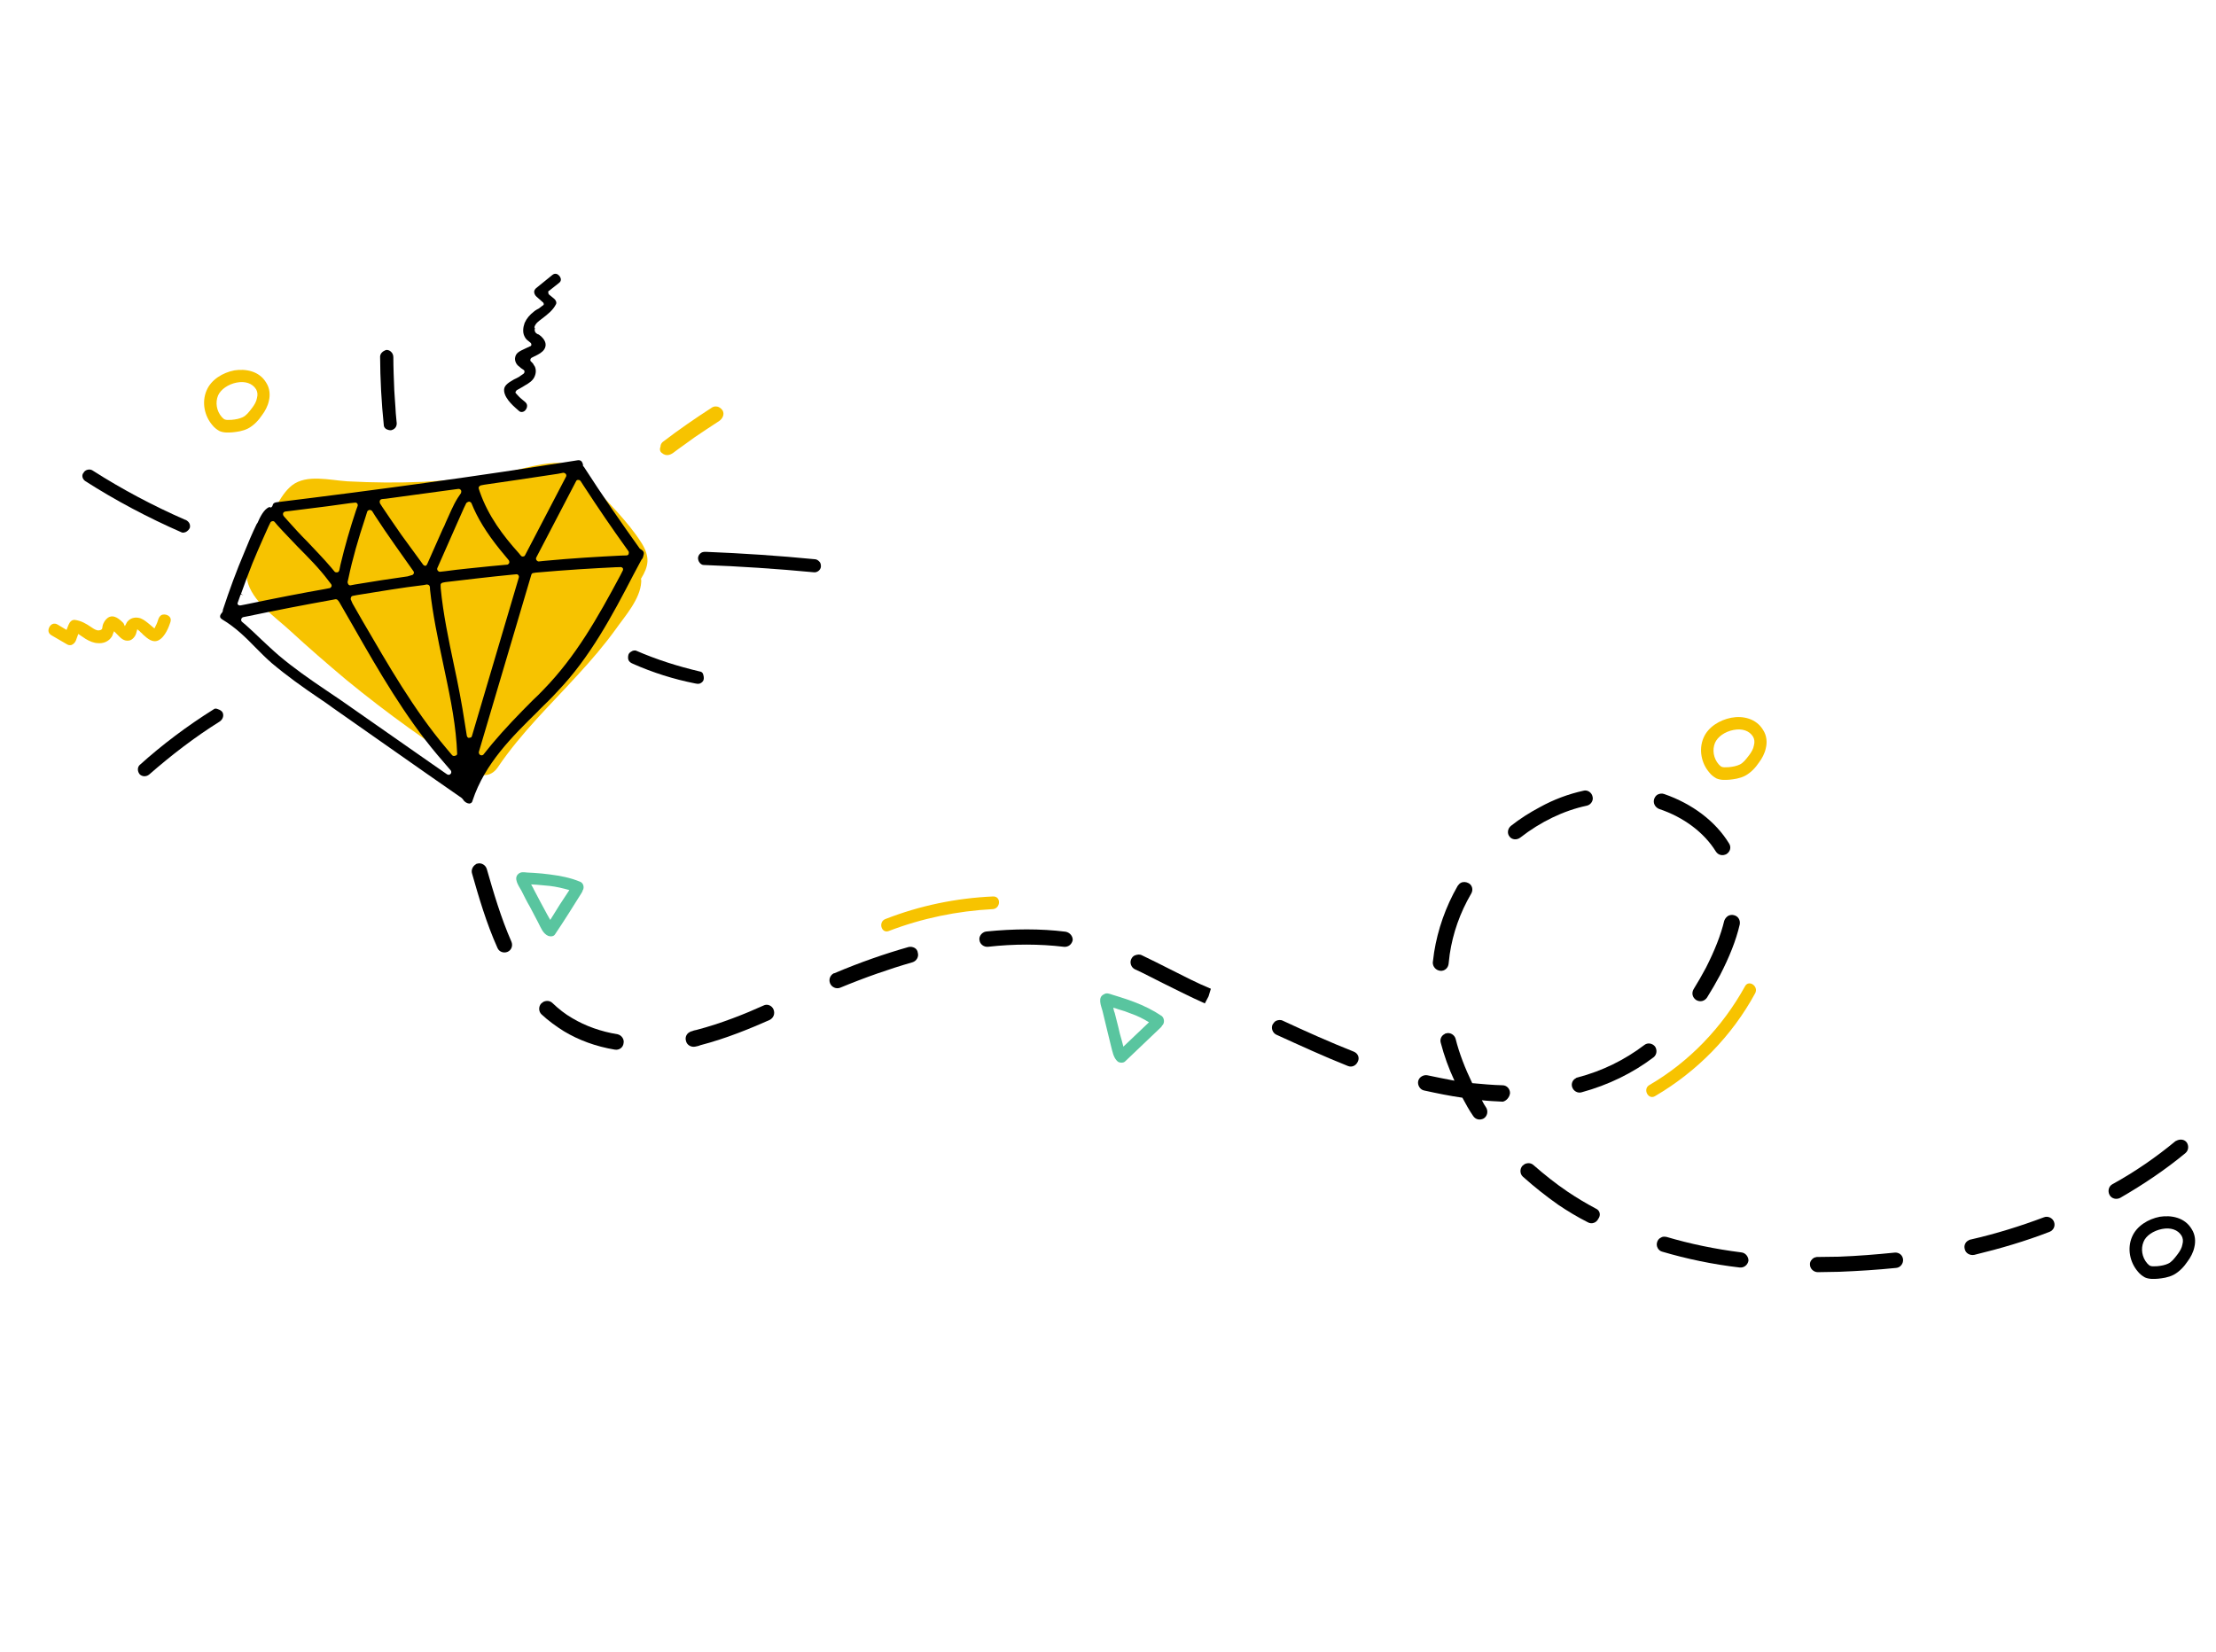 <svg width="535" height="399" viewBox="0 0 535 399" fill="none" xmlns="http://www.w3.org/2000/svg">
<path d="M219.376 228.661C213.679 230.276 207.666 232.36 201.454 234.992C201.356 235.011 201.356 235.011 201.258 235.03C200.431 235.496 200.014 236.494 200.401 237.438C200.788 238.381 201.903 238.878 202.846 238.491C208.881 235.995 214.796 233.931 220.296 232.354C221.259 232.065 221.873 231.029 221.584 230.066C221.473 228.967 220.358 228.471 219.376 228.661Z" fill="black"/>
<path d="M275.69 230.668C275.123 230.371 274.534 230.485 273.964 230.697C273.59 230.872 273.334 231.125 273.116 231.575C272.679 232.475 273.104 233.615 274.004 234.051C276.234 235.045 278.404 236.253 280.653 237.345C284.036 239.031 287.537 240.796 290.882 242.286L291.774 240.585L292.334 238.745C289.125 237.432 285.84 235.727 282.339 233.961C280.188 232.851 277.939 231.759 275.69 230.668Z" fill="black"/>
<path d="M257.268 224.974C251.212 224.214 244.7 224.255 238.107 224.924C237.911 224.962 237.616 225.019 237.439 225.155C236.79 225.485 236.334 226.287 236.468 226.974C236.56 227.974 237.517 228.706 238.518 228.613C244.797 227.904 251.014 227.919 256.855 228.619C257.894 228.723 258.78 228.042 258.982 226.984C259.007 226.062 258.326 225.176 257.268 224.974Z" fill="black"/>
<path d="M184.328 242.798C180.021 244.755 174.164 247.114 168.153 248.688C167.761 248.764 167.368 248.841 166.995 249.015C166.798 249.053 166.7 249.072 166.523 249.208C165.775 249.557 165.339 250.457 165.609 251.321C165.799 252.303 166.835 252.917 167.817 252.726C168.209 252.65 168.7 252.555 169.074 252.38C175.379 250.749 181.315 248.273 185.818 246.278C186.742 245.793 187.16 244.795 186.754 243.754C186.367 242.81 185.252 242.313 184.328 242.798Z" fill="black"/>
<path d="M117.521 209.824C117.232 208.861 116.196 208.247 115.233 208.536C115.135 208.555 114.939 208.593 114.86 208.71C114.132 209.157 113.695 210.057 113.965 210.921C115.561 216.52 117.407 222.885 120.099 228.882C120.486 229.825 121.582 230.224 122.526 229.837C123.469 229.45 123.868 228.354 123.481 227.41C120.925 221.591 119.098 215.324 117.521 209.824Z" fill="black"/>
<path d="M367.047 202.24C371.913 198.443 377.498 195.729 383.075 194.545C384.056 194.355 384.768 193.3 384.48 192.337C384.289 191.355 383.234 190.643 382.271 190.932C378.658 191.735 375.14 193.029 371.737 194.912C369.337 196.193 366.975 197.67 364.769 199.422C363.98 200.085 363.797 201.241 364.46 202.029C365.005 202.738 366.161 202.921 367.047 202.24Z" fill="black"/>
<path d="M149.104 249.737C145.107 249.087 141.388 247.771 138.163 245.851C136.443 244.86 134.881 243.635 133.379 242.195C132.755 241.603 131.932 241.559 131.184 241.908C131.007 242.044 130.83 242.181 130.653 242.317C129.981 243.058 130.014 244.274 130.755 244.946C132.374 246.465 134.269 247.829 136.125 248.996C139.702 251.154 143.871 252.688 148.397 253.44C149.455 253.642 150.439 252.941 150.543 251.903C150.765 250.943 150.064 249.958 149.104 249.737Z" fill="black"/>
<path d="M347.723 234.411C348.762 234.515 349.629 233.736 349.733 232.697C349.796 231.972 349.938 231.129 350.001 230.404C350.755 225.368 352.45 220.455 355.203 215.744C355.738 214.825 355.411 213.666 354.511 213.23C353.944 212.932 353.219 212.869 352.668 213.18C352.393 213.335 352.136 213.589 351.899 213.941C349.007 218.984 347.113 224.445 346.238 229.912C346.096 230.754 346.052 231.578 345.91 232.42C345.905 233.44 346.684 234.307 347.723 234.411Z" fill="black"/>
<path d="M326.863 253.944C321.012 251.616 315.437 249.133 309.725 246.472C309.158 246.175 308.569 246.289 308.097 246.483C307.724 246.657 307.486 247.009 307.249 247.361C306.812 248.26 307.237 249.4 308.137 249.837C313.947 252.478 319.541 255.059 325.392 257.387C326.39 257.805 327.412 257.301 327.83 256.303C328.266 255.403 327.86 254.361 326.863 253.944Z" fill="black"/>
<path d="M493.435 293.938C487.833 296.044 481.88 297.912 475.734 299.309C475.538 299.347 475.439 299.366 475.262 299.502C474.515 299.851 474.078 300.751 474.348 301.615C474.539 302.597 475.574 303.211 476.654 303.001C482.978 301.468 489.048 299.679 494.827 297.437C495.771 297.05 496.286 296.033 495.88 294.991C495.493 294.048 494.378 293.551 493.435 293.938Z" fill="black"/>
<path d="M457.398 302.46C453.003 302.906 448.49 303.273 443.939 303.443C442.213 303.472 440.585 303.483 438.859 303.512C438.546 303.471 438.27 303.626 437.976 303.684C437.425 303.994 436.931 304.599 436.966 305.306C436.96 306.325 437.838 307.174 438.858 307.18C440.584 307.15 442.31 307.121 444.036 307.091C448.685 306.902 453.315 306.615 457.809 306.15C458.81 306.057 459.541 305.101 459.448 304.1C459.356 303.099 458.497 302.349 457.398 302.46Z" fill="black"/>
<path d="M417.442 203.664C414.158 198.291 408.553 194.082 401.781 191.729C401.233 191.53 400.742 191.625 400.27 191.819C399.896 191.993 399.561 192.364 399.362 192.912C399.042 193.891 399.546 194.913 400.544 195.331C406.534 197.326 411.436 201.06 414.253 205.607C414.837 206.512 415.895 206.714 416.819 206.229C417.725 205.646 418.025 204.569 417.442 203.664Z" fill="black"/>
<path d="M525.586 275.372C525.488 275.391 525.409 275.508 525.213 275.546C520.562 279.403 515.443 282.943 510.013 285.932C509.089 286.417 508.807 287.593 509.292 288.517C509.778 289.442 510.953 289.723 511.877 289.238C517.465 286.014 522.781 282.436 527.608 278.443C528.397 277.78 528.482 276.643 527.917 275.836C527.372 275.127 526.432 275.004 525.586 275.372Z" fill="black"/>
<path d="M385.248 291.813C382.862 290.544 380.556 289.158 378.446 287.734C375.633 285.836 372.86 283.623 370.284 281.373C369.66 280.781 368.837 280.737 368.089 281.086C367.912 281.222 367.735 281.358 367.558 281.495C366.887 282.236 366.919 283.452 367.66 284.123C370.373 286.551 373.262 288.842 376.212 290.918C378.439 292.421 380.863 293.887 383.346 295.136C384.265 295.671 385.405 295.246 385.841 294.346C386.572 293.389 386.246 292.23 385.248 291.813Z" fill="black"/>
<path d="M399.552 252.67C398.889 251.882 397.733 251.699 396.945 252.361C392.238 255.924 386.849 258.599 380.838 260.173C380.74 260.193 380.544 260.231 380.465 260.348C379.718 260.697 379.281 261.596 379.551 262.461C379.839 263.423 380.875 264.037 381.838 263.749C388.32 261.981 394.181 259.112 399.243 255.277C400.031 254.615 400.116 253.478 399.552 252.67Z" fill="black"/>
<path d="M364.559 263.945C364.565 262.925 363.785 262.057 362.765 262.052C360.412 261.999 357.923 261.769 355.433 261.539C353.728 257.999 352.316 254.402 351.415 250.808C351.126 249.846 350.09 249.232 349.128 249.521C349.03 249.54 348.833 249.578 348.754 249.695C348.007 250.044 347.57 250.943 347.84 251.808C348.646 254.911 349.747 257.957 351.142 260.946C349.026 260.542 346.91 260.138 344.677 259.654C343.717 259.433 342.615 260.054 342.394 261.014C342.173 261.974 342.794 263.076 343.754 263.297C346.947 264.001 350.022 264.627 353.06 265.056C353.856 266.531 354.651 268.007 355.643 269.444C356.227 270.349 357.284 270.552 358.209 270.067C359.114 269.483 359.297 268.327 358.831 267.501C358.404 266.871 358.093 266.32 357.763 265.671C359.429 265.857 361.174 265.926 362.821 266.013C363.606 265.861 364.455 264.983 364.559 263.945Z" fill="black"/>
<path d="M418.559 220.968C418.129 220.848 417.638 220.943 417.264 221.117C416.811 221.409 416.476 221.78 416.277 222.328C415.433 225.853 413.921 229.61 411.858 233.678C410.887 235.496 409.897 237.216 408.887 238.838C408.352 239.757 408.562 240.837 409.5 241.47C410.418 242.004 411.498 241.795 412.131 240.857C413.22 239.118 414.289 237.28 415.261 235.462C417.482 231.16 419.133 227.07 420.017 223.232C420.219 222.174 419.617 221.17 418.559 220.968Z" fill="black"/>
<path d="M420.411 302.407C414.041 301.606 407.989 300.336 402.369 298.676C401.84 298.575 401.331 298.572 400.976 298.845C400.504 299.038 400.188 299.507 400.068 299.938C399.748 300.917 400.37 302.019 401.329 302.24C407.164 303.96 413.432 305.29 419.998 306.053C421.037 306.157 421.923 305.475 422.125 304.417C422.15 303.496 421.45 302.511 420.411 302.407Z" fill="black"/>
<path d="M127.263 210.683C127.773 210.686 128.4 210.768 128.91 210.771C130.145 210.837 131.497 210.982 132.752 211.146C135.26 211.474 137.689 211.919 140.018 212.893C140.781 213.153 141.07 214.115 140.791 214.781C140.81 214.879 140.712 214.898 140.712 214.898C140.652 215.113 140.592 215.329 140.434 215.563C138.336 218.924 136.238 222.286 134.023 225.568C133.725 226.135 132.921 226.189 132.373 225.99C131.043 225.433 130.541 223.901 129.901 222.701L127.961 219.003C127.203 217.724 126.525 216.327 125.865 215.029C125.244 213.927 123.862 212.056 125.182 210.985C125.793 210.459 126.538 210.62 127.263 210.683ZM130.478 217.801C130.982 218.824 131.565 219.729 132.069 220.752C132.361 221.205 132.554 221.676 132.846 222.129C134.311 219.706 135.874 217.263 137.457 214.919C135.949 214.498 134.343 214.097 132.677 213.911C131.638 213.807 130.501 213.722 129.462 213.618C129.051 213.596 128.639 213.574 128.227 213.552C128.402 213.926 128.674 214.28 128.868 214.752L130.478 217.801Z" fill="#59C59F"/>
<path d="M268.576 240.198C269.124 240.397 269.653 240.498 270.201 240.698C271.395 241.077 272.589 241.456 273.802 241.934C276.111 242.81 278.361 243.902 280.471 245.326C281.076 245.819 281.168 246.82 280.772 247.406C280.792 247.504 280.693 247.523 280.595 247.542C280.535 247.758 280.377 247.992 280.2 248.129C277.36 250.819 274.442 253.626 271.602 256.317C271.169 256.707 270.345 256.663 269.876 256.346C268.783 255.438 268.576 253.848 268.231 252.591L267.234 248.506C266.85 247.053 266.564 245.58 266.18 244.127C265.834 242.869 264.924 240.805 266.517 240.088C267.147 239.661 267.812 239.939 268.576 240.198ZM269.983 247.972C270.192 249.052 270.5 250.113 270.808 251.174C270.903 251.665 271.116 252.235 271.211 252.726C273.281 250.796 275.332 248.768 277.402 246.838C276.015 245.987 274.548 245.253 273.021 244.734C272.024 244.317 271.045 243.997 269.968 243.697C269.635 243.558 269.204 243.438 268.774 243.318C268.85 243.71 268.945 244.201 269.119 244.575L269.983 247.972Z" fill="#59C59F"/>
<path fill-rule="evenodd" clip-rule="evenodd" d="M417.967 173.308C415.218 173.841 412.385 175.512 411.271 178.172C410.079 180.951 410.727 184.288 412.695 186.555C413.103 187.087 413.709 187.58 414.393 187.957C415.508 188.454 416.803 188.304 417.509 188.269C418.608 188.157 420.002 187.989 421.3 187.329C422.775 186.534 423.861 185.304 424.652 184.132C425.383 183.175 426.057 181.924 426.319 180.651C426.661 179.26 426.552 177.651 425.677 176.293C424.007 173.46 420.716 172.774 417.967 173.308ZM418.539 176.253C420.6 175.852 422.342 176.431 423.236 177.887C423.547 178.438 423.68 179.126 423.44 179.987C423.298 180.83 422.842 181.631 422.19 182.471C421.459 183.428 420.807 184.267 419.962 184.635C419.215 184.984 418.331 185.155 417.33 185.248C416.526 185.302 416.016 185.299 415.684 185.16C415.468 185.1 415.215 184.843 414.961 184.587C413.656 183.109 413.354 181.028 414.049 179.365C414.685 177.917 416.379 176.672 418.539 176.253Z" fill="#F7C300"/>
<path fill-rule="evenodd" clip-rule="evenodd" d="M56.565 89.433C53.816 89.966 50.982 91.637 49.869 94.298C48.676 97.076 49.324 100.414 51.292 102.68C51.701 103.212 52.306 103.706 52.99 104.082C54.105 104.579 55.401 104.429 56.107 104.394C57.206 104.283 58.599 104.114 59.897 103.455C61.373 102.659 62.458 101.43 63.249 100.257C63.981 99.3 64.654 98.049 64.917 96.776C65.258 95.385 65.149 93.777 64.275 92.418C62.604 89.585 59.332 88.997 56.565 89.433ZM57.136 92.378C59.198 91.978 60.94 92.556 61.834 94.013C62.144 94.564 62.278 95.251 62.038 96.112C61.895 96.955 61.44 97.756 60.788 98.596C60.057 99.553 59.405 100.392 58.559 100.76C57.812 101.109 56.929 101.28 55.928 101.373C55.123 101.427 54.614 101.424 54.281 101.285C54.066 101.225 53.812 100.969 53.559 100.712C52.253 99.234 51.951 97.153 52.647 95.49C53.283 94.043 55.075 92.778 57.136 92.378Z" fill="#F7C300"/>
<path fill-rule="evenodd" clip-rule="evenodd" d="M521.422 293.803C518.673 294.336 515.839 296.007 514.726 298.668C513.534 301.446 514.181 304.784 516.149 307.05C516.558 307.582 517.163 308.076 517.848 308.452C518.963 308.949 520.258 308.799 520.964 308.764C522.063 308.653 523.456 308.484 524.755 307.825C526.23 307.029 527.316 305.8 528.107 304.627C528.838 303.67 529.512 302.419 529.774 301.146C530.115 299.755 530.007 298.147 529.132 296.788C527.461 293.955 524.19 293.367 521.422 293.803ZM521.993 296.748C524.055 296.348 525.797 296.926 526.691 298.383C527.002 298.934 527.135 299.621 526.895 300.482C526.753 301.325 526.297 302.126 525.645 302.966C524.914 303.923 524.262 304.762 523.417 305.13C522.669 305.479 521.786 305.65 520.785 305.743C519.981 305.797 519.471 305.794 519.138 305.655C518.923 305.595 518.669 305.339 518.416 305.082C517.11 303.604 516.808 301.523 517.504 299.86C518.042 298.432 519.834 297.167 521.993 296.748Z" fill="black"/>
<path d="M159.747 109.337C160.86 110.343 161.961 109.722 162.414 109.43C163.3 108.749 164.285 108.049 165.27 107.348C165.722 107.057 166.156 106.667 166.431 106.512C166.884 106.22 167.318 105.83 167.771 105.539C169.661 104.255 171.649 102.952 173.637 101.649C174.444 101.085 174.96 100.068 174.475 99.144C174.183 98.691 173.695 98.276 173.167 98.175C172.853 98.135 172.539 98.094 172.166 98.268L172.068 98.287C167.993 100.911 163.858 103.751 159.958 106.749C159.702 107.003 159.464 107.354 159.462 107.864C159.183 108.53 159.396 109.1 159.747 109.337Z" fill="#F7C300"/>
<path d="M16.122 155.55C16.59 155.867 16.983 155.79 17.278 155.733C17.749 155.54 18.085 155.169 18.303 154.719L18.901 153.075L19.37 153.392C19.604 153.55 19.839 153.708 20.073 153.866C20.308 154.025 20.425 154.104 20.659 154.262C21.695 154.876 22.693 155.293 23.713 155.299C24.85 155.384 25.793 154.997 26.483 154.354C26.819 153.983 27.154 153.612 27.256 153.083L27.534 152.418L28.294 153.187C29.191 154.134 29.952 154.903 31.228 154.655C31.915 154.522 32.586 153.78 32.845 153.017C32.845 153.017 32.905 152.802 32.965 152.586L33.146 151.94L33.634 152.355C33.751 152.434 33.868 152.513 33.887 152.611C34.121 152.769 34.375 153.026 34.511 153.203C35.623 154.21 36.853 155.295 38.249 154.617C39.921 153.783 40.838 151.16 41.157 150.181C41.337 149.535 41.163 149.162 40.91 148.905C40.52 148.472 39.874 148.291 39.285 148.406C38.892 148.482 38.537 148.754 38.259 149.42C38.139 149.85 37.88 150.614 37.503 151.298L37.285 151.748L36.309 150.919C36.075 150.76 35.938 150.583 35.704 150.425C34.981 149.852 34.259 149.279 33.318 149.156C32.378 149.033 31.513 149.303 30.921 149.927C30.744 150.063 30.586 150.298 30.447 150.63L30.149 151.197L29.8 150.45C29.04 149.681 28.318 149.108 27.671 148.928C27.123 148.729 26.534 148.843 26.082 149.135C25.452 149.563 24.898 150.383 24.756 151.226C24.696 151.441 24.715 151.539 24.715 151.539C24.693 151.951 24.417 152.106 24.123 152.163L23.927 152.202C23.337 152.316 22.634 151.841 22.165 151.525L22.048 151.446C20.759 150.575 19.605 149.882 18.038 149.677C17.312 149.614 16.819 150.22 16.54 150.885L16.063 152.098L13.874 150.791C13.072 150.336 12.325 150.684 11.948 151.369C11.572 152.053 11.528 152.876 12.447 153.411L16.122 155.55Z" fill="#F7C300"/>
<path d="M154.917 131.157C151.671 125.981 146.541 121.068 142.507 116.554C140.032 113.775 138.2 111.686 134.65 111.763C129.472 111.852 124.165 113.9 119.022 114.695C113.468 115.467 107.777 116.063 102.127 116.344C96.065 116.604 90.045 116.55 83.869 116.221C79.536 115.941 74.053 114.459 70.508 117.184C67.415 119.618 65.72 124.531 63.856 128.051C62.072 131.453 58.695 135.572 59.67 140.069C60.759 145.154 66.502 149.031 69.975 152.228C74.443 156.352 78.971 160.261 83.597 164.151C93.533 172.307 103.826 179.681 114.496 186.37C116.705 187.775 118.845 187.258 120.19 185.265C125.807 176.942 132.945 170.158 139.576 162.861C142.773 159.388 145.932 155.719 148.739 151.813C150.815 148.863 154.585 144.668 154.804 140.551C154.845 140.237 154.807 140.041 154.75 139.746C156.611 136.737 156.996 134.523 154.917 131.157Z" fill="#F7C300"/>
<path d="M154.81 132.706C154.692 132.627 154.692 132.627 154.575 132.548L154.458 132.468C149.847 126.029 145.314 119.473 140.94 112.682L140.823 112.603C140.804 112.504 140.687 112.425 140.766 112.308L140.747 112.21C140.67 111.817 140.496 111.444 140.262 111.285C140.027 111.127 139.714 111.086 139.419 111.143C115.314 115.007 90.898 118.32 66.719 121.281C66.228 121.377 65.953 121.532 65.832 121.963L65.772 122.178C65.693 122.295 65.614 122.413 65.437 122.549L65.006 122.429C63.689 122.99 62.816 124.789 62.18 126.237L61.943 126.589C60.851 128.838 59.877 131.166 58.982 133.377C57.094 137.818 55.361 142.535 53.824 147.214L53.783 147.527C53.802 147.625 53.723 147.742 53.644 147.86L53.565 147.977C53.229 148.348 53.09 148.68 53.147 148.975C53.166 149.073 53.204 149.269 53.673 149.586C56.781 151.427 59.297 153.893 61.715 156.378C62.982 157.66 64.25 158.942 65.596 160.107C69.129 163.088 73.035 165.895 76.904 168.506C78.076 169.297 79.248 170.088 80.439 170.978C86.925 175.525 93.41 180.073 99.895 184.62L103.197 186.934L111.44 192.668C111.558 192.747 111.577 192.845 111.694 192.924L111.83 193.102C112.141 193.653 112.825 194.029 113.335 194.032C113.728 193.956 114.003 193.8 114.104 193.271C117.057 184.345 123.645 177.872 129.975 171.651L130.054 171.534C131.593 170.013 133.229 168.473 134.651 166.873C142.443 158.739 147.816 148.63 152.932 138.775L154.874 135.138C155.131 134.885 155.27 134.552 155.311 134.238L155.371 134.023C155.431 133.808 155.63 133.26 154.927 132.785L154.81 132.706ZM115.841 118.776L115.591 118.009C115.553 117.813 115.515 117.617 115.692 117.48C115.771 117.363 115.948 117.227 116.145 117.189L116.93 117.036C122.386 116.283 128.118 115.374 134.655 114.411L135.931 114.163C136.127 114.125 136.46 114.264 136.596 114.442C136.732 114.619 136.789 114.913 136.631 115.148L126.757 134.076C126.678 134.193 126.599 134.311 126.5 134.33C126.402 134.349 126.304 134.368 126.304 134.368C126.108 134.406 125.892 134.346 125.756 134.169L125.094 133.38C121.586 129.477 117.906 124.691 115.841 118.776ZM113.239 121.114C113.455 121.174 113.67 121.234 113.826 121.51L114.387 122.827C115.994 126.386 118.444 130.087 122.01 134.285L122.808 135.25C122.944 135.427 123.002 135.722 122.942 135.937C122.862 136.054 122.783 136.172 122.606 136.308C122.508 136.327 122.41 136.346 122.41 136.346L118.407 136.716C114.816 137.107 111.107 137.419 107.437 137.928L106.24 138.058C106.043 138.097 105.809 137.938 105.673 137.761C105.536 137.584 105.479 137.289 105.637 137.055L110.306 126.471C110.803 125.356 111.3 124.241 111.796 123.126C111.875 123.009 111.856 122.911 111.935 122.794L112.59 121.444C112.768 121.308 113.043 121.152 113.239 121.114ZM91.707 120.913C91.767 120.698 91.944 120.562 92.239 120.505L93.239 120.412C97.91 119.811 102.562 119.112 107.233 118.511L110.609 118.059C110.904 118.002 111.138 118.161 111.274 118.338C111.411 118.515 111.37 118.829 111.31 119.044L110.518 120.216C109.351 122.073 108.535 124.167 107.602 126.181C107.402 126.729 107.184 127.179 106.887 127.746L103.132 136.217C103.053 136.334 102.974 136.451 102.895 136.569C102.796 136.588 102.698 136.607 102.698 136.607C102.502 136.645 102.267 136.487 102.131 136.309L96.857 129.082C95.029 126.483 93.59 124.317 92.306 122.427L91.723 121.522C91.685 121.325 91.627 121.031 91.707 120.913ZM88.652 123.544C88.712 123.328 88.987 123.173 89.184 123.135C89.38 123.097 89.713 123.236 89.849 123.413L90.588 124.594C92.046 126.858 93.602 129.102 95.294 131.524L99.788 137.884C99.925 138.062 99.963 138.258 99.903 138.474C99.824 138.591 99.745 138.708 99.567 138.844C99.567 138.844 99.469 138.863 99.371 138.882L98.408 139.171C94.443 139.737 89.988 140.398 85.649 141.138L84.668 141.329C84.471 141.367 84.256 141.307 84.12 141.129C83.983 140.952 83.945 140.756 83.907 140.56L84.128 139.6C85.076 135.036 86.476 130.18 88.212 124.953L88.652 123.544ZM68.351 123.919C68.411 123.703 68.687 123.548 68.883 123.51L70.178 123.36C73.162 122.985 76.145 122.61 79.128 122.234C80.914 121.99 82.798 121.726 84.584 121.481L85.683 121.37C85.879 121.331 86.095 121.391 86.231 121.569C86.368 121.746 86.406 121.942 86.346 122.158L85.947 123.254C84.531 127.502 83.25 131.927 82.185 136.412L81.923 137.685C81.863 137.9 81.784 138.018 81.607 138.154C81.508 138.173 81.508 138.173 81.41 138.192C81.214 138.23 80.9 138.189 80.764 138.012L79.966 137.046C78.115 134.859 76.087 132.808 74.157 130.737C72.519 129.12 70.96 127.385 69.401 125.65L68.485 124.606C68.349 124.429 68.291 124.134 68.351 123.919ZM57.443 145.391L58.1 143.531L58.747 143.711L58.18 143.414C59.037 141.007 59.973 138.482 60.928 136.055C61.763 134.06 62.598 132.064 63.452 130.167C63.87 129.169 64.385 128.152 64.803 127.154L65.239 126.254C65.299 126.039 65.477 125.903 65.771 125.846C65.968 125.807 66.183 125.868 66.319 126.045L66.982 126.833C68.541 128.568 70.315 130.363 71.855 131.999C74.39 134.563 77.042 137.206 79.242 140.141L79.923 141.027C80.059 141.204 80.098 141.401 80.038 141.616C79.959 141.733 79.879 141.851 79.702 141.987C79.604 142.006 79.604 142.006 79.506 142.025L78.426 142.235C73.204 143.146 66.234 144.499 59.283 145.95L58.105 146.179C57.909 146.217 57.595 146.176 57.459 145.999C57.342 145.92 57.285 145.625 57.443 145.391ZM108.786 186.867C108.688 186.886 108.707 186.985 108.609 187.004C108.432 187.14 108.118 187.099 107.884 186.941L103.762 184.074C96.573 179.051 89.267 173.95 82.079 168.928C80.907 168.136 79.734 167.345 78.562 166.554C74.811 164.023 70.924 161.314 67.391 158.332C65.927 157.088 64.425 155.648 63.059 154.385C61.811 153.201 60.68 152.097 59.45 151.011L58.475 150.182C58.24 150.024 58.183 149.729 58.243 149.514C58.303 149.298 58.461 149.064 58.756 149.007L60.032 148.759C66.59 147.384 73.266 146.088 80.451 144.796L80.942 144.7C81.236 144.643 81.471 144.801 81.607 144.979L81.88 145.333C82.967 147.261 84.171 149.269 85.259 151.197L85.414 151.472C91.434 162.019 97.726 172.919 105.538 182.201L108.83 186.044C108.967 186.221 109.043 186.614 108.786 186.867ZM110.364 181.875C110.421 182.17 110.263 182.404 109.969 182.461C109.969 182.461 109.969 182.461 109.87 182.48C109.595 182.636 109.262 182.497 109.126 182.319L107.801 180.743C99.873 171.382 93.678 160.462 87.58 150.033C86.784 148.558 85.909 147.2 85.113 145.724L84.746 144.879C84.609 144.702 84.669 144.486 84.729 144.271C84.789 144.055 84.967 143.919 85.163 143.881L86.145 143.691C91.876 142.782 97 141.889 102.279 141.272L102.967 141.139C103.163 141.1 103.28 141.18 103.496 141.24C103.613 141.319 103.749 141.496 103.787 141.692L103.822 142.399C104.456 148.286 105.716 154.255 106.939 160.028C108.275 166.39 109.767 173.027 110.239 179.658L110.364 181.875ZM112.702 177.652L112.229 174.688C111.511 169.938 110.577 165.128 109.564 160.435C108.304 154.466 106.986 148.202 106.394 142.001L106.378 141.393C106.301 141.001 106.558 140.747 106.951 140.671L107.54 140.557C112.917 139.92 118.294 139.284 123.592 138.765L124.593 138.673C124.789 138.635 125.005 138.695 125.141 138.872C125.277 139.049 125.315 139.245 125.255 139.461L113.938 177.718C113.877 177.934 113.798 178.051 113.602 178.089C113.504 178.108 113.406 178.127 113.209 178.165C113.013 178.203 112.76 177.947 112.702 177.652ZM150.309 137.858L149.793 138.875C144.263 149.218 139.032 158.484 131.22 166.52C130.372 167.398 129.524 168.275 128.657 169.055C125.244 172.468 121.851 175.979 118.79 179.629L116.736 182.166C116.657 182.284 116.657 182.284 116.559 182.303C116.382 182.439 116.166 182.379 115.951 182.319C115.717 182.161 115.561 181.885 115.602 181.572L128.279 138.772C128.34 138.557 128.596 138.303 128.811 138.363L129.302 138.268C137.014 137.586 142.958 137.247 148.608 136.966L149.824 136.933C150.02 136.895 150.255 137.053 150.391 137.231C150.429 137.427 150.467 137.623 150.309 137.858ZM151.764 133.806C151.684 133.924 151.605 134.041 151.507 134.06C151.409 134.079 151.311 134.098 151.213 134.117L149.997 134.149C144.347 134.431 138.402 134.77 131.299 135.436L130.102 135.566C129.906 135.604 129.671 135.446 129.535 135.269C129.399 135.091 129.341 134.797 129.5 134.562L139.077 116.201C139.137 115.986 139.412 115.831 139.628 115.891C139.824 115.852 140.058 116.011 140.195 116.188L140.778 117.093C144.55 122.881 147.817 127.645 151.028 132.116L151.728 133.1C151.865 133.277 151.824 133.591 151.764 133.806Z" fill="black"/>
<path d="M51.569 171.284C45.212 175.268 39.165 179.804 33.705 184.734C33.448 184.988 33.309 185.321 33.287 185.732C33.284 186.242 33.458 186.616 33.731 186.97C34.355 187.562 35.277 187.587 35.986 187.042C41.386 182.327 47.059 177.966 52.964 174.273C53.692 173.826 54.129 172.926 53.761 172.081C53.587 171.707 53.118 171.391 52.687 171.271C52.237 171.053 51.825 171.031 51.569 171.284Z" fill="black"/>
<path d="M43.889 128.565C44.221 128.704 44.595 128.53 44.791 128.492C45.263 128.298 45.678 127.81 45.817 127.478C46.177 126.185 44.926 125.511 44.612 125.47C37.041 122.152 29.552 118.207 22.342 113.596C21.99 113.359 21.578 113.337 21.186 113.413C20.793 113.489 20.34 113.781 20.201 114.114C19.609 114.738 19.898 115.7 20.601 116.175C27.812 120.786 35.652 124.968 43.889 128.565Z" fill="black"/>
<path d="M94.51 103.867C95.669 103.54 95.89 102.58 95.738 101.795C95.703 101.089 95.588 100.5 95.553 99.794L95.463 98.283C95.393 96.871 95.243 95.575 95.192 94.261C95.089 91.632 94.968 88.906 94.963 86.258C94.966 85.748 94.772 85.276 94.402 84.941C94.148 84.684 93.816 84.545 93.502 84.504C93.189 84.463 92.913 84.619 92.638 84.774C92.362 84.929 91.83 85.338 91.767 86.063C91.796 91.457 92.077 97.107 92.672 102.798C92.73 103.092 92.885 103.367 93.237 103.605C93.686 103.823 94.117 103.943 94.51 103.867Z" fill="black"/>
<path d="M153.534 157.096C153.318 157.036 152.808 157.033 152.454 157.305C152.08 157.48 151.745 157.851 151.704 158.164C151.643 158.379 151.561 159.007 151.736 159.38C151.91 159.754 152.164 160.01 152.829 160.289C157.622 162.414 162.614 163.992 167.805 165.022C168.55 165.183 168.844 165.126 169.119 164.97C169.493 164.796 169.829 164.425 169.87 164.112C169.99 163.681 169.875 163.092 169.682 162.62C169.527 162.345 169.292 162.186 168.979 162.145C163.749 160.919 158.542 159.282 153.534 157.096Z" fill="black"/>
<path d="M196.825 135.043C188.102 134.189 179.123 133.589 170.398 133.245C169.986 133.224 169.594 133.3 169.318 133.455C168.866 133.747 168.628 134.098 168.527 134.627C168.505 135.039 168.6 135.53 168.99 135.964C169.244 136.22 169.478 136.378 169.792 136.419C178.615 136.744 187.594 137.344 196.415 138.179C197.257 138.321 198.144 137.639 198.188 136.816C198.209 136.404 198.114 135.913 197.861 135.657C197.471 135.223 197.138 135.084 196.825 135.043Z" fill="black"/>
<path d="M129.011 79.038C129.232 78.079 130.138 77.495 130.67 77.087L130.847 76.95C132.265 75.86 133.506 74.906 134.24 73.439C134.458 72.99 134.129 72.34 133.66 72.024L132.45 71.037C132.411 70.84 132.392 70.742 132.354 70.546C132.335 70.448 132.395 70.232 132.592 70.194L134.975 68.305C135.33 68.033 135.469 67.7 135.393 67.307C135.298 66.817 134.908 66.383 134.458 66.165C134.027 66.044 133.733 66.102 133.378 66.374L129.418 69.588C129.162 69.841 129.003 70.076 128.962 70.389C128.94 70.801 129.134 71.273 129.504 71.608L131.105 73.029C131.222 73.108 131.26 73.305 131.279 73.403C131.298 73.501 131.238 73.716 131.042 73.755L130.51 74.163C130.253 74.417 129.978 74.572 129.604 74.747C129.329 74.902 129.152 75.038 128.974 75.174C127.911 75.992 127.16 76.851 126.664 77.966C126.265 79.062 126.18 80.199 126.548 81.044C126.742 81.516 127.033 81.969 127.502 82.285L128.107 82.779C128.225 82.858 128.263 83.054 128.301 83.251C128.241 83.466 128.162 83.583 127.965 83.621L126.844 84.145C125.35 84.842 124.505 85.21 124.341 86.464C124.278 87.189 124.645 88.035 125.349 88.51C125.349 88.51 125.583 88.668 125.719 88.845L126.423 89.32C126.54 89.399 126.676 89.576 126.616 89.792C126.654 89.988 126.477 90.124 126.398 90.241L125.768 90.669C125.591 90.806 125.492 90.825 125.413 90.942C125.138 91.097 124.862 91.252 124.489 91.427L124.115 91.601C122.463 92.533 121.576 93.215 121.707 94.412C121.91 96.511 124.546 98.546 125.288 99.217C125.541 99.474 125.855 99.515 126.149 99.458C126.444 99.4 126.719 99.245 126.957 98.894C127.036 98.776 127.669 97.838 126.81 97.088C126.205 96.595 125.483 96.022 124.957 95.411L124.567 94.977C124.45 94.898 124.411 94.702 124.491 94.584C124.57 94.467 124.649 94.35 124.728 94.233L126.105 93.456C126.381 93.301 126.558 93.165 126.833 93.009C127.66 92.543 128.565 91.96 129.002 91.06C129.438 90.161 129.463 89.239 129.114 88.492C128.978 88.314 128.823 88.039 128.667 87.764L128.16 87.251C128.043 87.172 128.005 86.975 128.065 86.76C128.125 86.545 128.223 86.525 128.302 86.408L128.952 86.079C130.072 85.555 130.899 85.09 131.373 84.386C131.69 83.917 131.791 83.388 131.696 82.897C131.543 82.112 130.881 81.324 130.178 80.849C130.06 80.77 129.943 80.691 129.845 80.71C129.395 80.492 128.907 80.077 129.147 79.216L129.011 79.038Z" fill="black"/>
<path d="M421.286 238.163C415.856 247.978 407.905 256.346 398.204 261.998C396.552 262.93 397.889 265.624 399.542 264.692C409.696 258.749 418.119 250.187 423.747 239.825C424.64 238.124 422.178 236.462 421.286 238.163Z" fill="#F7C300"/>
<path d="M239.724 216.461C230.838 216.861 222.12 218.655 213.786 221.903C211.978 222.559 212.746 225.466 214.554 224.81C222.612 221.717 231.134 219.962 239.707 219.52C241.61 219.354 241.745 216.374 239.724 216.461Z" fill="#F7C300"/>
</svg>
